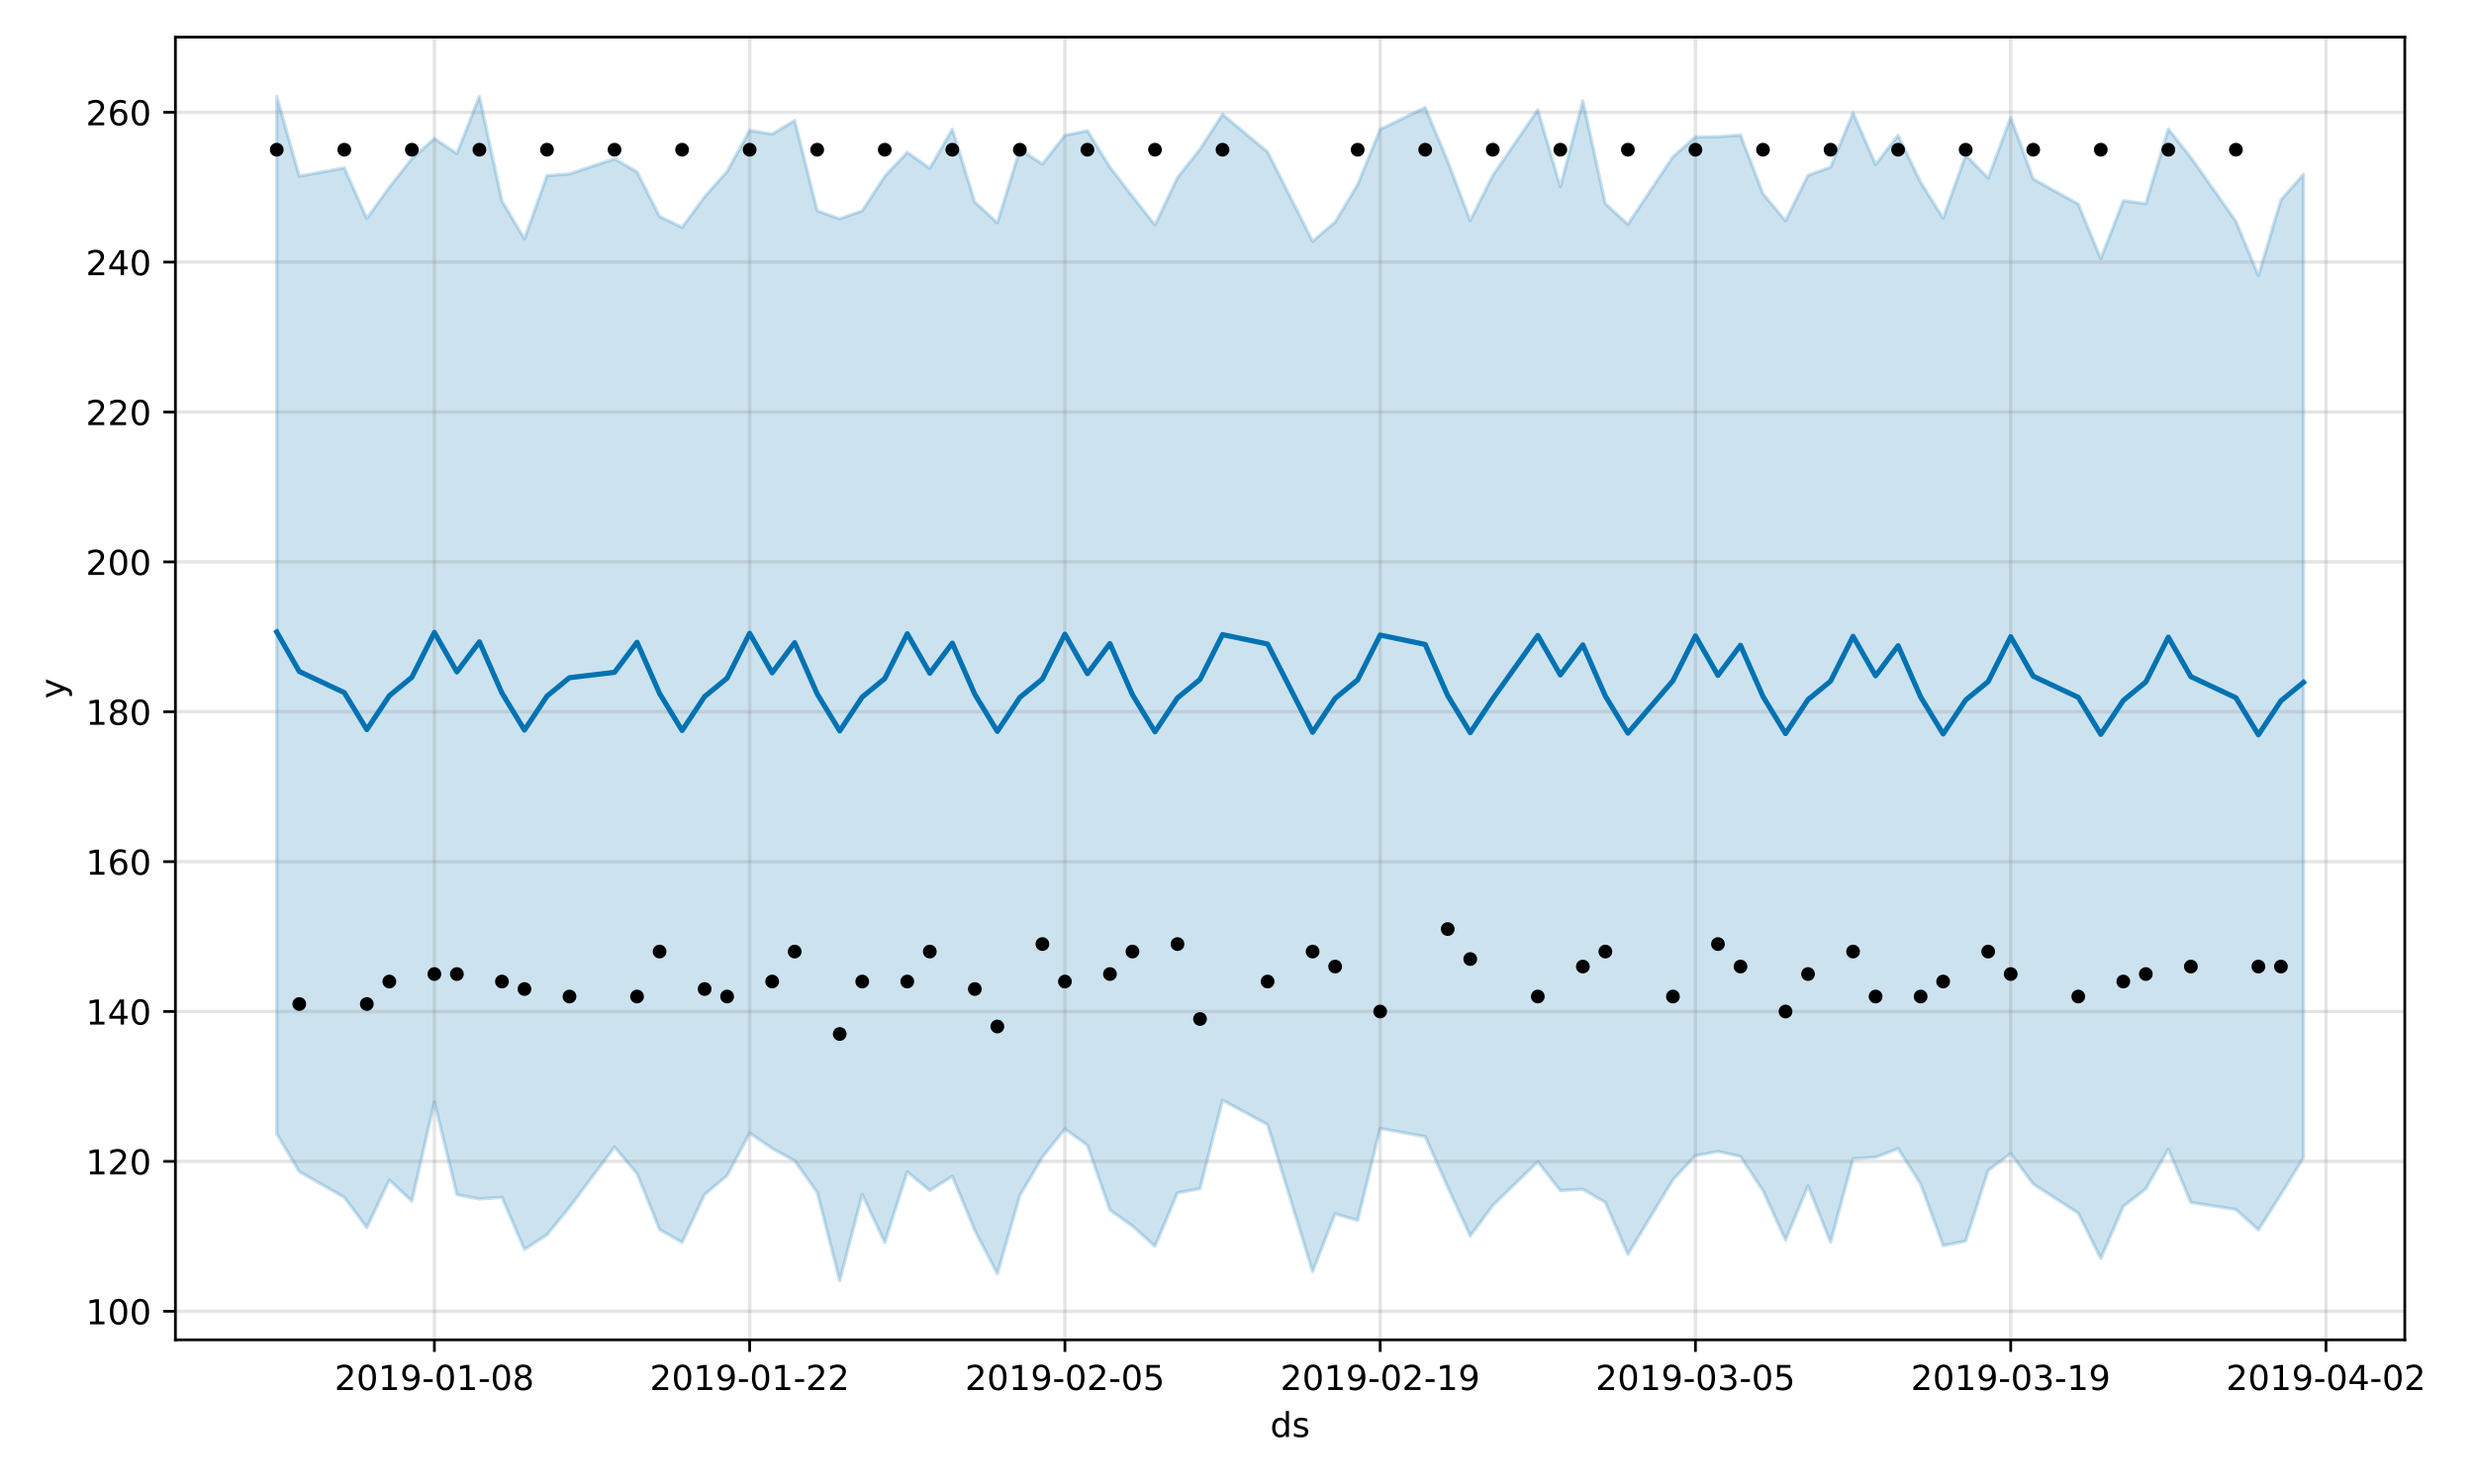 <?xml version="1.0" encoding="utf-8" standalone="no"?>
<!DOCTYPE svg PUBLIC "-//W3C//DTD SVG 1.1//EN"
  "http://www.w3.org/Graphics/SVG/1.1/DTD/svg11.dtd">
<!-- Created with matplotlib (https://matplotlib.org/) -->
<svg height="432pt" version="1.1" viewBox="0 0 720 432" width="720pt" xmlns="http://www.w3.org/2000/svg" xmlns:xlink="http://www.w3.org/1999/xlink">
 <defs>
  <style type="text/css">
*{stroke-linecap:butt;stroke-linejoin:round;}
  </style>
 </defs>
 <g id="figure_1">
  <g id="patch_1">
   <path d="M 0 432 
L 720 432 
L 720 0 
L 0 0 
z
" style="fill:#ffffff;"/>
  </g>
  <g id="axes_1">
   <g id="patch_2">
    <path d="M 51.05 390.04 
L 699.857 390.04 
L 699.857 10.8 
L 51.05 10.8 
z
" style="fill:#ffffff;"/>
   </g>
   <g id="PolyCollection_1">
    <defs>
     <path d="M 80.541 -403.943 
L 80.541 -101.973 
L 87.095 -90.922 
L 100.202 -83.442 
L 106.756 -74.654 
L 113.309 -88.472 
L 119.863 -82.351 
L 126.417 -111.198 
L 132.97 -84.211 
L 139.524 -82.966 
L 146.077 -83.428 
L 152.631 -68.274 
L 159.185 -72.544 
L 165.738 -80.542 
L 178.845 -98.08 
L 185.399 -90.346 
L 191.953 -74.08 
L 198.506 -70.328 
L 205.06 -84.274 
L 211.613 -89.771 
L 218.167 -102.158 
L 224.721 -97.701 
L 231.274 -94.087 
L 237.828 -84.867 
L 244.381 -59.198 
L 250.935 -84.279 
L 257.489 -70.31 
L 264.042 -90.827 
L 270.596 -85.428 
L 277.15 -89.581 
L 283.703 -73.766 
L 290.257 -61.184 
L 296.81 -83.978 
L 303.364 -95.128 
L 309.918 -103.332 
L 316.471 -98.607 
L 323.025 -79.752 
L 329.578 -75.1 
L 336.132 -69.183 
L 342.686 -84.739 
L 349.239 -85.995 
L 355.793 -111.718 
L 368.9 -104.61 
L 382.007 -61.821 
L 388.561 -78.645 
L 395.114 -76.749 
L 401.668 -103.48 
L 414.775 -101.134 
L 421.329 -86.429 
L 427.883 -72.219 
L 434.436 -81.071 
L 447.543 -93.798 
L 454.097 -85.412 
L 460.651 -85.778 
L 467.204 -81.976 
L 473.758 -66.857 
L 486.865 -88.55 
L 493.419 -95.566 
L 499.972 -96.794 
L 506.526 -95.34 
L 513.079 -85.365 
L 519.633 -71.016 
L 526.187 -86.802 
L 532.74 -70.387 
L 539.294 -94.673 
L 545.847 -95.115 
L 552.401 -97.593 
L 558.955 -87.346 
L 565.508 -69.392 
L 572.062 -70.686 
L 578.616 -91.282 
L 585.169 -96.192 
L 591.723 -87.31 
L 604.83 -78.843 
L 611.384 -65.635 
L 617.937 -80.788 
L 624.491 -85.905 
L 631.044 -97.476 
L 637.598 -81.925 
L 650.705 -79.907 
L 657.259 -73.978 
L 663.812 -84.309 
L 670.366 -94.955 
L 670.366 -381.25 
L 670.366 -381.25 
L 663.812 -373.803 
L 657.259 -351.764 
L 650.705 -367.612 
L 637.598 -386.17 
L 631.044 -394.415 
L 624.491 -372.721 
L 617.937 -373.586 
L 611.384 -356.697 
L 604.83 -372.588 
L 591.723 -379.899 
L 585.169 -397.807 
L 578.616 -380.172 
L 572.062 -386.856 
L 565.508 -368.485 
L 558.955 -378.971 
L 552.401 -392.581 
L 545.847 -384.129 
L 539.294 -399.133 
L 532.74 -383.366 
L 526.187 -380.948 
L 519.633 -367.771 
L 513.079 -375.63 
L 506.526 -392.674 
L 499.972 -392.181 
L 493.419 -392.12 
L 486.865 -386.356 
L 473.758 -366.704 
L 467.204 -372.713 
L 460.651 -402.634 
L 454.097 -377.672 
L 447.543 -400.019 
L 434.436 -380.921 
L 427.883 -367.796 
L 421.329 -385.042 
L 414.775 -400.712 
L 401.668 -394.348 
L 395.114 -378.265 
L 388.561 -367.373 
L 382.007 -361.774 
L 368.9 -387.769 
L 355.793 -398.716 
L 349.239 -388.575 
L 342.686 -380.313 
L 336.132 -366.522 
L 329.578 -374.847 
L 323.025 -383.335 
L 316.471 -393.936 
L 309.918 -392.601 
L 303.364 -384.241 
L 296.81 -388.515 
L 290.257 -367.147 
L 283.703 -373.173 
L 277.15 -394.399 
L 270.596 -383.026 
L 264.042 -387.641 
L 257.489 -380.692 
L 250.935 -370.615 
L 244.381 -368.295 
L 237.828 -370.677 
L 231.274 -396.907 
L 224.721 -392.979 
L 218.167 -394.011 
L 211.613 -382.12 
L 205.06 -374.73 
L 198.506 -365.804 
L 191.953 -368.993 
L 185.399 -381.958 
L 178.845 -385.778 
L 165.738 -381.369 
L 159.185 -380.87 
L 152.631 -362.497 
L 146.077 -373.533 
L 139.524 -403.962 
L 132.97 -387.324 
L 126.417 -391.658 
L 119.863 -385.792 
L 113.309 -377.482 
L 106.756 -368.425 
L 100.202 -383.116 
L 87.095 -380.718 
L 80.541 -403.943 
z
" id="m356d7317fa" style="stroke:#0072b2;stroke-opacity:0.2;"/>
    </defs>
    <g clip-path="url(#p7b996f2954)">
     <use style="fill:#0072b2;fill-opacity:0.2;stroke:#0072b2;stroke-opacity:0.2;" x="0" xlink:href="#m356d7317fa" y="432"/>
    </g>
   </g>
   <g id="matplotlib.axis_1">
    <g id="xtick_1">
     <g id="line2d_1">
      <path clip-path="url(#p7b996f2954)" d="M 126.417 390.04 
L 126.417 10.8 
" style="fill:none;stroke:#808080;stroke-linecap:square;stroke-opacity:0.2;"/>
     </g>
     <g id="line2d_2">
      <defs>
       <path d="M 0 0 
L 0 3.5 
" id="m839ff357e4" style="stroke:#000000;stroke-width:0.8;"/>
      </defs>
      <g>
       <use style="stroke:#000000;stroke-width:0.8;" x="126.417" xlink:href="#m839ff357e4" y="390.04"/>
      </g>
     </g>
     <g id="text_1">
      <!-- 2019-01-08 -->
      <defs>
       <path d="M 19.188 8.297 
L 53.609 8.297 
L 53.609 0 
L 7.328 0 
L 7.328 8.297 
Q 12.938 14.109 22.625 23.891 
Q 32.328 33.688 34.812 36.531 
Q 39.547 41.844 41.422 45.531 
Q 43.312 49.219 43.312 52.781 
Q 43.312 58.594 39.234 62.25 
Q 35.156 65.922 28.609 65.922 
Q 23.969 65.922 18.812 64.312 
Q 13.672 62.703 7.812 59.422 
L 7.812 69.391 
Q 13.766 71.781 18.938 73 
Q 24.125 74.219 28.422 74.219 
Q 39.75 74.219 46.484 68.547 
Q 53.219 62.891 53.219 53.422 
Q 53.219 48.922 51.531 44.891 
Q 49.859 40.875 45.406 35.406 
Q 44.188 33.984 37.641 27.219 
Q 31.109 20.453 19.188 8.297 
z
" id="DejaVuSans-50"/>
       <path d="M 31.781 66.406 
Q 24.172 66.406 20.328 58.906 
Q 16.5 51.422 16.5 36.375 
Q 16.5 21.391 20.328 13.891 
Q 24.172 6.391 31.781 6.391 
Q 39.453 6.391 43.281 13.891 
Q 47.125 21.391 47.125 36.375 
Q 47.125 51.422 43.281 58.906 
Q 39.453 66.406 31.781 66.406 
z
M 31.781 74.219 
Q 44.047 74.219 50.516 64.516 
Q 56.984 54.828 56.984 36.375 
Q 56.984 17.969 50.516 8.266 
Q 44.047 -1.422 31.781 -1.422 
Q 19.531 -1.422 13.062 8.266 
Q 6.594 17.969 6.594 36.375 
Q 6.594 54.828 13.062 64.516 
Q 19.531 74.219 31.781 74.219 
z
" id="DejaVuSans-48"/>
       <path d="M 12.406 8.297 
L 28.516 8.297 
L 28.516 63.922 
L 10.984 60.406 
L 10.984 69.391 
L 28.422 72.906 
L 38.281 72.906 
L 38.281 8.297 
L 54.391 8.297 
L 54.391 0 
L 12.406 0 
z
" id="DejaVuSans-49"/>
       <path d="M 10.984 1.516 
L 10.984 10.5 
Q 14.703 8.734 18.5 7.812 
Q 22.312 6.891 25.984 6.891 
Q 35.75 6.891 40.891 13.453 
Q 46.047 20.016 46.781 33.406 
Q 43.953 29.203 39.594 26.953 
Q 35.25 24.703 29.984 24.703 
Q 19.047 24.703 12.672 31.312 
Q 6.297 37.938 6.297 49.422 
Q 6.297 60.641 12.938 67.422 
Q 19.578 74.219 30.609 74.219 
Q 43.266 74.219 49.922 64.516 
Q 56.594 54.828 56.594 36.375 
Q 56.594 19.141 48.406 8.859 
Q 40.234 -1.422 26.422 -1.422 
Q 22.703 -1.422 18.891 -0.688 
Q 15.094 0.047 10.984 1.516 
z
M 30.609 32.422 
Q 37.25 32.422 41.125 36.953 
Q 45.016 41.5 45.016 49.422 
Q 45.016 57.281 41.125 61.844 
Q 37.25 66.406 30.609 66.406 
Q 23.969 66.406 20.094 61.844 
Q 16.219 57.281 16.219 49.422 
Q 16.219 41.5 20.094 36.953 
Q 23.969 32.422 30.609 32.422 
z
" id="DejaVuSans-57"/>
       <path d="M 4.891 31.391 
L 31.203 31.391 
L 31.203 23.391 
L 4.891 23.391 
z
" id="DejaVuSans-45"/>
       <path d="M 31.781 34.625 
Q 24.75 34.625 20.719 30.859 
Q 16.703 27.094 16.703 20.516 
Q 16.703 13.922 20.719 10.156 
Q 24.75 6.391 31.781 6.391 
Q 38.812 6.391 42.859 10.172 
Q 46.922 13.969 46.922 20.516 
Q 46.922 27.094 42.891 30.859 
Q 38.875 34.625 31.781 34.625 
z
M 21.922 38.812 
Q 15.578 40.375 12.031 44.719 
Q 8.5 49.078 8.5 55.328 
Q 8.5 64.062 14.719 69.141 
Q 20.953 74.219 31.781 74.219 
Q 42.672 74.219 48.875 69.141 
Q 55.078 64.062 55.078 55.328 
Q 55.078 49.078 51.531 44.719 
Q 48 40.375 41.703 38.812 
Q 48.828 37.156 52.797 32.312 
Q 56.781 27.484 56.781 20.516 
Q 56.781 9.906 50.312 4.234 
Q 43.844 -1.422 31.781 -1.422 
Q 19.734 -1.422 13.25 4.234 
Q 6.781 9.906 6.781 20.516 
Q 6.781 27.484 10.781 32.312 
Q 14.797 37.156 21.922 38.812 
z
M 18.312 54.391 
Q 18.312 48.734 21.844 45.562 
Q 25.391 42.391 31.781 42.391 
Q 38.141 42.391 41.719 45.562 
Q 45.312 48.734 45.312 54.391 
Q 45.312 60.062 41.719 63.234 
Q 38.141 66.406 31.781 66.406 
Q 25.391 66.406 21.844 63.234 
Q 18.312 60.062 18.312 54.391 
z
" id="DejaVuSans-56"/>
      </defs>
      <g transform="translate(97.359 404.638)scale(0.1 -0.1)">
       <use xlink:href="#DejaVuSans-50"/>
       <use x="63.623" xlink:href="#DejaVuSans-48"/>
       <use x="127.246" xlink:href="#DejaVuSans-49"/>
       <use x="190.869" xlink:href="#DejaVuSans-57"/>
       <use x="254.492" xlink:href="#DejaVuSans-45"/>
       <use x="290.576" xlink:href="#DejaVuSans-48"/>
       <use x="354.199" xlink:href="#DejaVuSans-49"/>
       <use x="417.822" xlink:href="#DejaVuSans-45"/>
       <use x="453.906" xlink:href="#DejaVuSans-48"/>
       <use x="517.529" xlink:href="#DejaVuSans-56"/>
      </g>
     </g>
    </g>
    <g id="xtick_2">
     <g id="line2d_3">
      <path clip-path="url(#p7b996f2954)" d="M 218.167 390.04 
L 218.167 10.8 
" style="fill:none;stroke:#808080;stroke-linecap:square;stroke-opacity:0.2;"/>
     </g>
     <g id="line2d_4">
      <g>
       <use style="stroke:#000000;stroke-width:0.8;" x="218.167" xlink:href="#m839ff357e4" y="390.04"/>
      </g>
     </g>
     <g id="text_2">
      <!-- 2019-01-22 -->
      <g transform="translate(189.109 404.638)scale(0.1 -0.1)">
       <use xlink:href="#DejaVuSans-50"/>
       <use x="63.623" xlink:href="#DejaVuSans-48"/>
       <use x="127.246" xlink:href="#DejaVuSans-49"/>
       <use x="190.869" xlink:href="#DejaVuSans-57"/>
       <use x="254.492" xlink:href="#DejaVuSans-45"/>
       <use x="290.576" xlink:href="#DejaVuSans-48"/>
       <use x="354.199" xlink:href="#DejaVuSans-49"/>
       <use x="417.822" xlink:href="#DejaVuSans-45"/>
       <use x="453.906" xlink:href="#DejaVuSans-50"/>
       <use x="517.529" xlink:href="#DejaVuSans-50"/>
      </g>
     </g>
    </g>
    <g id="xtick_3">
     <g id="line2d_5">
      <path clip-path="url(#p7b996f2954)" d="M 309.918 390.04 
L 309.918 10.8 
" style="fill:none;stroke:#808080;stroke-linecap:square;stroke-opacity:0.2;"/>
     </g>
     <g id="line2d_6">
      <g>
       <use style="stroke:#000000;stroke-width:0.8;" x="309.918" xlink:href="#m839ff357e4" y="390.04"/>
      </g>
     </g>
     <g id="text_3">
      <!-- 2019-02-05 -->
      <defs>
       <path d="M 10.797 72.906 
L 49.516 72.906 
L 49.516 64.594 
L 19.828 64.594 
L 19.828 46.734 
Q 21.969 47.469 24.109 47.828 
Q 26.266 48.188 28.422 48.188 
Q 40.625 48.188 47.75 41.5 
Q 54.891 34.812 54.891 23.391 
Q 54.891 11.625 47.562 5.094 
Q 40.234 -1.422 26.906 -1.422 
Q 22.312 -1.422 17.547 -0.641 
Q 12.797 0.141 7.719 1.703 
L 7.719 11.625 
Q 12.109 9.234 16.797 8.062 
Q 21.484 6.891 26.703 6.891 
Q 35.156 6.891 40.078 11.328 
Q 45.016 15.766 45.016 23.391 
Q 45.016 31 40.078 35.438 
Q 35.156 39.891 26.703 39.891 
Q 22.75 39.891 18.812 39.016 
Q 14.891 38.141 10.797 36.281 
z
" id="DejaVuSans-53"/>
      </defs>
      <g transform="translate(280.86 404.638)scale(0.1 -0.1)">
       <use xlink:href="#DejaVuSans-50"/>
       <use x="63.623" xlink:href="#DejaVuSans-48"/>
       <use x="127.246" xlink:href="#DejaVuSans-49"/>
       <use x="190.869" xlink:href="#DejaVuSans-57"/>
       <use x="254.492" xlink:href="#DejaVuSans-45"/>
       <use x="290.576" xlink:href="#DejaVuSans-48"/>
       <use x="354.199" xlink:href="#DejaVuSans-50"/>
       <use x="417.822" xlink:href="#DejaVuSans-45"/>
       <use x="453.906" xlink:href="#DejaVuSans-48"/>
       <use x="517.529" xlink:href="#DejaVuSans-53"/>
      </g>
     </g>
    </g>
    <g id="xtick_4">
     <g id="line2d_7">
      <path clip-path="url(#p7b996f2954)" d="M 401.668 390.04 
L 401.668 10.8 
" style="fill:none;stroke:#808080;stroke-linecap:square;stroke-opacity:0.2;"/>
     </g>
     <g id="line2d_8">
      <g>
       <use style="stroke:#000000;stroke-width:0.8;" x="401.668" xlink:href="#m839ff357e4" y="390.04"/>
      </g>
     </g>
     <g id="text_4">
      <!-- 2019-02-19 -->
      <g transform="translate(372.61 404.638)scale(0.1 -0.1)">
       <use xlink:href="#DejaVuSans-50"/>
       <use x="63.623" xlink:href="#DejaVuSans-48"/>
       <use x="127.246" xlink:href="#DejaVuSans-49"/>
       <use x="190.869" xlink:href="#DejaVuSans-57"/>
       <use x="254.492" xlink:href="#DejaVuSans-45"/>
       <use x="290.576" xlink:href="#DejaVuSans-48"/>
       <use x="354.199" xlink:href="#DejaVuSans-50"/>
       <use x="417.822" xlink:href="#DejaVuSans-45"/>
       <use x="453.906" xlink:href="#DejaVuSans-49"/>
       <use x="517.529" xlink:href="#DejaVuSans-57"/>
      </g>
     </g>
    </g>
    <g id="xtick_5">
     <g id="line2d_9">
      <path clip-path="url(#p7b996f2954)" d="M 493.419 390.04 
L 493.419 10.8 
" style="fill:none;stroke:#808080;stroke-linecap:square;stroke-opacity:0.2;"/>
     </g>
     <g id="line2d_10">
      <g>
       <use style="stroke:#000000;stroke-width:0.8;" x="493.419" xlink:href="#m839ff357e4" y="390.04"/>
      </g>
     </g>
     <g id="text_5">
      <!-- 2019-03-05 -->
      <defs>
       <path d="M 40.578 39.312 
Q 47.656 37.797 51.625 33 
Q 55.609 28.219 55.609 21.188 
Q 55.609 10.406 48.188 4.484 
Q 40.766 -1.422 27.094 -1.422 
Q 22.516 -1.422 17.656 -0.516 
Q 12.797 0.391 7.625 2.203 
L 7.625 11.719 
Q 11.719 9.328 16.594 8.109 
Q 21.484 6.891 26.812 6.891 
Q 36.078 6.891 40.938 10.547 
Q 45.797 14.203 45.797 21.188 
Q 45.797 27.641 41.281 31.266 
Q 36.766 34.906 28.719 34.906 
L 20.219 34.906 
L 20.219 43.016 
L 29.109 43.016 
Q 36.375 43.016 40.234 45.922 
Q 44.094 48.828 44.094 54.297 
Q 44.094 59.906 40.109 62.906 
Q 36.141 65.922 28.719 65.922 
Q 24.656 65.922 20.016 65.031 
Q 15.375 64.156 9.812 62.312 
L 9.812 71.094 
Q 15.438 72.656 20.344 73.438 
Q 25.25 74.219 29.594 74.219 
Q 40.828 74.219 47.359 69.109 
Q 53.906 64.016 53.906 55.328 
Q 53.906 49.266 50.438 45.094 
Q 46.969 40.922 40.578 39.312 
z
" id="DejaVuSans-51"/>
      </defs>
      <g transform="translate(464.361 404.638)scale(0.1 -0.1)">
       <use xlink:href="#DejaVuSans-50"/>
       <use x="63.623" xlink:href="#DejaVuSans-48"/>
       <use x="127.246" xlink:href="#DejaVuSans-49"/>
       <use x="190.869" xlink:href="#DejaVuSans-57"/>
       <use x="254.492" xlink:href="#DejaVuSans-45"/>
       <use x="290.576" xlink:href="#DejaVuSans-48"/>
       <use x="354.199" xlink:href="#DejaVuSans-51"/>
       <use x="417.822" xlink:href="#DejaVuSans-45"/>
       <use x="453.906" xlink:href="#DejaVuSans-48"/>
       <use x="517.529" xlink:href="#DejaVuSans-53"/>
      </g>
     </g>
    </g>
    <g id="xtick_6">
     <g id="line2d_11">
      <path clip-path="url(#p7b996f2954)" d="M 585.169 390.04 
L 585.169 10.8 
" style="fill:none;stroke:#808080;stroke-linecap:square;stroke-opacity:0.2;"/>
     </g>
     <g id="line2d_12">
      <g>
       <use style="stroke:#000000;stroke-width:0.8;" x="585.169" xlink:href="#m839ff357e4" y="390.04"/>
      </g>
     </g>
     <g id="text_6">
      <!-- 2019-03-19 -->
      <g transform="translate(556.111 404.638)scale(0.1 -0.1)">
       <use xlink:href="#DejaVuSans-50"/>
       <use x="63.623" xlink:href="#DejaVuSans-48"/>
       <use x="127.246" xlink:href="#DejaVuSans-49"/>
       <use x="190.869" xlink:href="#DejaVuSans-57"/>
       <use x="254.492" xlink:href="#DejaVuSans-45"/>
       <use x="290.576" xlink:href="#DejaVuSans-48"/>
       <use x="354.199" xlink:href="#DejaVuSans-51"/>
       <use x="417.822" xlink:href="#DejaVuSans-45"/>
       <use x="453.906" xlink:href="#DejaVuSans-49"/>
       <use x="517.529" xlink:href="#DejaVuSans-57"/>
      </g>
     </g>
    </g>
    <g id="xtick_7">
     <g id="line2d_13">
      <path clip-path="url(#p7b996f2954)" d="M 676.92 390.04 
L 676.92 10.8 
" style="fill:none;stroke:#808080;stroke-linecap:square;stroke-opacity:0.2;"/>
     </g>
     <g id="line2d_14">
      <g>
       <use style="stroke:#000000;stroke-width:0.8;" x="676.92" xlink:href="#m839ff357e4" y="390.04"/>
      </g>
     </g>
     <g id="text_7">
      <!-- 2019-04-02 -->
      <defs>
       <path d="M 37.797 64.312 
L 12.891 25.391 
L 37.797 25.391 
z
M 35.203 72.906 
L 47.609 72.906 
L 47.609 25.391 
L 58.016 25.391 
L 58.016 17.188 
L 47.609 17.188 
L 47.609 0 
L 37.797 0 
L 37.797 17.188 
L 4.891 17.188 
L 4.891 26.703 
z
" id="DejaVuSans-52"/>
      </defs>
      <g transform="translate(647.862 404.638)scale(0.1 -0.1)">
       <use xlink:href="#DejaVuSans-50"/>
       <use x="63.623" xlink:href="#DejaVuSans-48"/>
       <use x="127.246" xlink:href="#DejaVuSans-49"/>
       <use x="190.869" xlink:href="#DejaVuSans-57"/>
       <use x="254.492" xlink:href="#DejaVuSans-45"/>
       <use x="290.576" xlink:href="#DejaVuSans-48"/>
       <use x="354.199" xlink:href="#DejaVuSans-52"/>
       <use x="417.822" xlink:href="#DejaVuSans-45"/>
       <use x="453.906" xlink:href="#DejaVuSans-48"/>
       <use x="517.529" xlink:href="#DejaVuSans-50"/>
      </g>
     </g>
    </g>
    <g id="text_8">
     <!-- ds -->
     <defs>
      <path d="M 45.406 46.391 
L 45.406 75.984 
L 54.391 75.984 
L 54.391 0 
L 45.406 0 
L 45.406 8.203 
Q 42.578 3.328 38.25 0.953 
Q 33.938 -1.422 27.875 -1.422 
Q 17.969 -1.422 11.734 6.484 
Q 5.516 14.406 5.516 27.297 
Q 5.516 40.188 11.734 48.094 
Q 17.969 56 27.875 56 
Q 33.938 56 38.25 53.625 
Q 42.578 51.266 45.406 46.391 
z
M 14.797 27.297 
Q 14.797 17.391 18.875 11.75 
Q 22.953 6.109 30.078 6.109 
Q 37.203 6.109 41.297 11.75 
Q 45.406 17.391 45.406 27.297 
Q 45.406 37.203 41.297 42.844 
Q 37.203 48.484 30.078 48.484 
Q 22.953 48.484 18.875 42.844 
Q 14.797 37.203 14.797 27.297 
z
" id="DejaVuSans-100"/>
      <path d="M 44.281 53.078 
L 44.281 44.578 
Q 40.484 46.531 36.375 47.5 
Q 32.281 48.484 27.875 48.484 
Q 21.188 48.484 17.844 46.438 
Q 14.5 44.391 14.5 40.281 
Q 14.5 37.156 16.891 35.375 
Q 19.281 33.594 26.516 31.984 
L 29.594 31.297 
Q 39.156 29.25 43.188 25.516 
Q 47.219 21.781 47.219 15.094 
Q 47.219 7.469 41.188 3.016 
Q 35.156 -1.422 24.609 -1.422 
Q 20.219 -1.422 15.453 -0.562 
Q 10.688 0.297 5.422 2 
L 5.422 11.281 
Q 10.406 8.688 15.234 7.391 
Q 20.062 6.109 24.812 6.109 
Q 31.156 6.109 34.562 8.281 
Q 37.984 10.453 37.984 14.406 
Q 37.984 18.062 35.516 20.016 
Q 33.062 21.969 24.703 23.781 
L 21.578 24.516 
Q 13.234 26.266 9.516 29.906 
Q 5.812 33.547 5.812 39.891 
Q 5.812 47.609 11.281 51.797 
Q 16.75 56 26.812 56 
Q 31.781 56 36.172 55.266 
Q 40.578 54.547 44.281 53.078 
z
" id="DejaVuSans-115"/>
     </defs>
     <g transform="translate(369.675 418.317)scale(0.1 -0.1)">
      <use xlink:href="#DejaVuSans-100"/>
      <use x="63.477" xlink:href="#DejaVuSans-115"/>
     </g>
    </g>
   </g>
   <g id="matplotlib.axis_2">
    <g id="ytick_1">
     <g id="line2d_15">
      <path clip-path="url(#p7b996f2954)" d="M 51.05 381.715 
L 699.857 381.715 
" style="fill:none;stroke:#808080;stroke-linecap:square;stroke-opacity:0.2;"/>
     </g>
     <g id="line2d_16">
      <defs>
       <path d="M 0 0 
L -3.5 0 
" id="m355f1a5b68" style="stroke:#000000;stroke-width:0.8;"/>
      </defs>
      <g>
       <use style="stroke:#000000;stroke-width:0.8;" x="51.05" xlink:href="#m355f1a5b68" y="381.715"/>
      </g>
     </g>
     <g id="text_9">
      <!-- 100 -->
      <g transform="translate(24.962 385.514)scale(0.1 -0.1)">
       <use xlink:href="#DejaVuSans-49"/>
       <use x="63.623" xlink:href="#DejaVuSans-48"/>
       <use x="127.246" xlink:href="#DejaVuSans-48"/>
      </g>
     </g>
    </g>
    <g id="ytick_2">
     <g id="line2d_17">
      <path clip-path="url(#p7b996f2954)" d="M 51.05 338.085 
L 699.857 338.085 
" style="fill:none;stroke:#808080;stroke-linecap:square;stroke-opacity:0.2;"/>
     </g>
     <g id="line2d_18">
      <g>
       <use style="stroke:#000000;stroke-width:0.8;" x="51.05" xlink:href="#m355f1a5b68" y="338.085"/>
      </g>
     </g>
     <g id="text_10">
      <!-- 120 -->
      <g transform="translate(24.962 341.884)scale(0.1 -0.1)">
       <use xlink:href="#DejaVuSans-49"/>
       <use x="63.623" xlink:href="#DejaVuSans-50"/>
       <use x="127.246" xlink:href="#DejaVuSans-48"/>
      </g>
     </g>
    </g>
    <g id="ytick_3">
     <g id="line2d_19">
      <path clip-path="url(#p7b996f2954)" d="M 51.05 294.456 
L 699.857 294.456 
" style="fill:none;stroke:#808080;stroke-linecap:square;stroke-opacity:0.2;"/>
     </g>
     <g id="line2d_20">
      <g>
       <use style="stroke:#000000;stroke-width:0.8;" x="51.05" xlink:href="#m355f1a5b68" y="294.456"/>
      </g>
     </g>
     <g id="text_11">
      <!-- 140 -->
      <g transform="translate(24.962 298.255)scale(0.1 -0.1)">
       <use xlink:href="#DejaVuSans-49"/>
       <use x="63.623" xlink:href="#DejaVuSans-52"/>
       <use x="127.246" xlink:href="#DejaVuSans-48"/>
      </g>
     </g>
    </g>
    <g id="ytick_4">
     <g id="line2d_21">
      <path clip-path="url(#p7b996f2954)" d="M 51.05 250.826 
L 699.857 250.826 
" style="fill:none;stroke:#808080;stroke-linecap:square;stroke-opacity:0.2;"/>
     </g>
     <g id="line2d_22">
      <g>
       <use style="stroke:#000000;stroke-width:0.8;" x="51.05" xlink:href="#m355f1a5b68" y="250.826"/>
      </g>
     </g>
     <g id="text_12">
      <!-- 160 -->
      <defs>
       <path d="M 33.016 40.375 
Q 26.375 40.375 22.484 35.828 
Q 18.609 31.297 18.609 23.391 
Q 18.609 15.531 22.484 10.953 
Q 26.375 6.391 33.016 6.391 
Q 39.656 6.391 43.531 10.953 
Q 47.406 15.531 47.406 23.391 
Q 47.406 31.297 43.531 35.828 
Q 39.656 40.375 33.016 40.375 
z
M 52.594 71.297 
L 52.594 62.312 
Q 48.875 64.062 45.094 64.984 
Q 41.312 65.922 37.594 65.922 
Q 27.828 65.922 22.672 59.328 
Q 17.531 52.734 16.797 39.406 
Q 19.672 43.656 24.016 45.922 
Q 28.375 48.188 33.594 48.188 
Q 44.578 48.188 50.953 41.516 
Q 57.328 34.859 57.328 23.391 
Q 57.328 12.156 50.688 5.359 
Q 44.047 -1.422 33.016 -1.422 
Q 20.359 -1.422 13.672 8.266 
Q 6.984 17.969 6.984 36.375 
Q 6.984 53.656 15.188 63.938 
Q 23.391 74.219 37.203 74.219 
Q 40.922 74.219 44.703 73.484 
Q 48.484 72.75 52.594 71.297 
z
" id="DejaVuSans-54"/>
      </defs>
      <g transform="translate(24.962 254.625)scale(0.1 -0.1)">
       <use xlink:href="#DejaVuSans-49"/>
       <use x="63.623" xlink:href="#DejaVuSans-54"/>
       <use x="127.246" xlink:href="#DejaVuSans-48"/>
      </g>
     </g>
    </g>
    <g id="ytick_5">
     <g id="line2d_23">
      <path clip-path="url(#p7b996f2954)" d="M 51.05 207.196 
L 699.857 207.196 
" style="fill:none;stroke:#808080;stroke-linecap:square;stroke-opacity:0.2;"/>
     </g>
     <g id="line2d_24">
      <g>
       <use style="stroke:#000000;stroke-width:0.8;" x="51.05" xlink:href="#m355f1a5b68" y="207.196"/>
      </g>
     </g>
     <g id="text_13">
      <!-- 180 -->
      <g transform="translate(24.962 210.996)scale(0.1 -0.1)">
       <use xlink:href="#DejaVuSans-49"/>
       <use x="63.623" xlink:href="#DejaVuSans-56"/>
       <use x="127.246" xlink:href="#DejaVuSans-48"/>
      </g>
     </g>
    </g>
    <g id="ytick_6">
     <g id="line2d_25">
      <path clip-path="url(#p7b996f2954)" d="M 51.05 163.567 
L 699.857 163.567 
" style="fill:none;stroke:#808080;stroke-linecap:square;stroke-opacity:0.2;"/>
     </g>
     <g id="line2d_26">
      <g>
       <use style="stroke:#000000;stroke-width:0.8;" x="51.05" xlink:href="#m355f1a5b68" y="163.567"/>
      </g>
     </g>
     <g id="text_14">
      <!-- 200 -->
      <g transform="translate(24.962 167.366)scale(0.1 -0.1)">
       <use xlink:href="#DejaVuSans-50"/>
       <use x="63.623" xlink:href="#DejaVuSans-48"/>
       <use x="127.246" xlink:href="#DejaVuSans-48"/>
      </g>
     </g>
    </g>
    <g id="ytick_7">
     <g id="line2d_27">
      <path clip-path="url(#p7b996f2954)" d="M 51.05 119.937 
L 699.857 119.937 
" style="fill:none;stroke:#808080;stroke-linecap:square;stroke-opacity:0.2;"/>
     </g>
     <g id="line2d_28">
      <g>
       <use style="stroke:#000000;stroke-width:0.8;" x="51.05" xlink:href="#m355f1a5b68" y="119.937"/>
      </g>
     </g>
     <g id="text_15">
      <!-- 220 -->
      <g transform="translate(24.962 123.736)scale(0.1 -0.1)">
       <use xlink:href="#DejaVuSans-50"/>
       <use x="63.623" xlink:href="#DejaVuSans-50"/>
       <use x="127.246" xlink:href="#DejaVuSans-48"/>
      </g>
     </g>
    </g>
    <g id="ytick_8">
     <g id="line2d_29">
      <path clip-path="url(#p7b996f2954)" d="M 51.05 76.307 
L 699.857 76.307 
" style="fill:none;stroke:#808080;stroke-linecap:square;stroke-opacity:0.2;"/>
     </g>
     <g id="line2d_30">
      <g>
       <use style="stroke:#000000;stroke-width:0.8;" x="51.05" xlink:href="#m355f1a5b68" y="76.307"/>
      </g>
     </g>
     <g id="text_16">
      <!-- 240 -->
      <g transform="translate(24.962 80.107)scale(0.1 -0.1)">
       <use xlink:href="#DejaVuSans-50"/>
       <use x="63.623" xlink:href="#DejaVuSans-52"/>
       <use x="127.246" xlink:href="#DejaVuSans-48"/>
      </g>
     </g>
    </g>
    <g id="ytick_9">
     <g id="line2d_31">
      <path clip-path="url(#p7b996f2954)" d="M 51.05 32.678 
L 699.857 32.678 
" style="fill:none;stroke:#808080;stroke-linecap:square;stroke-opacity:0.2;"/>
     </g>
     <g id="line2d_32">
      <g>
       <use style="stroke:#000000;stroke-width:0.8;" x="51.05" xlink:href="#m355f1a5b68" y="32.678"/>
      </g>
     </g>
     <g id="text_17">
      <!-- 260 -->
      <g transform="translate(24.962 36.477)scale(0.1 -0.1)">
       <use xlink:href="#DejaVuSans-50"/>
       <use x="63.623" xlink:href="#DejaVuSans-54"/>
       <use x="127.246" xlink:href="#DejaVuSans-48"/>
      </g>
     </g>
    </g>
    <g id="text_18">
     <!-- y -->
     <defs>
      <path d="M 32.172 -5.078 
Q 28.375 -14.844 24.75 -17.812 
Q 21.141 -20.797 15.094 -20.797 
L 7.906 -20.797 
L 7.906 -13.281 
L 13.188 -13.281 
Q 16.891 -13.281 18.938 -11.516 
Q 21 -9.766 23.484 -3.219 
L 25.094 0.875 
L 2.984 54.688 
L 12.5 54.688 
L 29.594 11.922 
L 46.688 54.688 
L 56.203 54.688 
z
" id="DejaVuSans-121"/>
     </defs>
     <g transform="translate(18.883 203.379)rotate(-90)scale(0.1 -0.1)">
      <use xlink:href="#DejaVuSans-121"/>
     </g>
    </g>
   </g>
   <g id="line2d_33">
    <defs>
     <path d="M 0 1.5 
C 0.398 1.5 0.779 1.342 1.061 1.061 
C 1.342 0.779 1.5 0.398 1.5 0 
C 1.5 -0.398 1.342 -0.779 1.061 -1.061 
C 0.779 -1.342 0.398 -1.5 0 -1.5 
C -0.398 -1.5 -0.779 -1.342 -1.061 -1.061 
C -1.342 -0.779 -1.5 -0.398 -1.5 0 
C -1.5 0.398 -1.342 0.779 -1.061 1.061 
C -0.779 1.342 -0.398 1.5 0 1.5 
z
" id="m02dcf507e8" style="stroke:#000000;"/>
    </defs>
    <g clip-path="url(#p7b996f2954)">
     <use style="stroke:#000000;" x="80.541" xlink:href="#m02dcf507e8" y="43.585"/>
     <use style="stroke:#000000;" x="87.095" xlink:href="#m02dcf507e8" y="292.274"/>
     <use style="stroke:#000000;" x="100.202" xlink:href="#m02dcf507e8" y="43.585"/>
     <use style="stroke:#000000;" x="106.756" xlink:href="#m02dcf507e8" y="292.274"/>
     <use style="stroke:#000000;" x="113.309" xlink:href="#m02dcf507e8" y="285.73"/>
     <use style="stroke:#000000;" x="119.863" xlink:href="#m02dcf507e8" y="43.585"/>
     <use style="stroke:#000000;" x="126.417" xlink:href="#m02dcf507e8" y="283.548"/>
     <use style="stroke:#000000;" x="132.97" xlink:href="#m02dcf507e8" y="283.548"/>
     <use style="stroke:#000000;" x="139.524" xlink:href="#m02dcf507e8" y="43.585"/>
     <use style="stroke:#000000;" x="146.077" xlink:href="#m02dcf507e8" y="285.73"/>
     <use style="stroke:#000000;" x="152.631" xlink:href="#m02dcf507e8" y="287.911"/>
     <use style="stroke:#000000;" x="159.185" xlink:href="#m02dcf507e8" y="43.585"/>
     <use style="stroke:#000000;" x="165.738" xlink:href="#m02dcf507e8" y="290.093"/>
     <use style="stroke:#000000;" x="178.845" xlink:href="#m02dcf507e8" y="43.585"/>
     <use style="stroke:#000000;" x="185.399" xlink:href="#m02dcf507e8" y="290.093"/>
     <use style="stroke:#000000;" x="191.953" xlink:href="#m02dcf507e8" y="277.004"/>
     <use style="stroke:#000000;" x="198.506" xlink:href="#m02dcf507e8" y="43.585"/>
     <use style="stroke:#000000;" x="205.06" xlink:href="#m02dcf507e8" y="287.911"/>
     <use style="stroke:#000000;" x="211.613" xlink:href="#m02dcf507e8" y="290.093"/>
     <use style="stroke:#000000;" x="218.167" xlink:href="#m02dcf507e8" y="43.585"/>
     <use style="stroke:#000000;" x="224.721" xlink:href="#m02dcf507e8" y="285.73"/>
     <use style="stroke:#000000;" x="231.274" xlink:href="#m02dcf507e8" y="277.004"/>
     <use style="stroke:#000000;" x="237.828" xlink:href="#m02dcf507e8" y="43.585"/>
     <use style="stroke:#000000;" x="244.381" xlink:href="#m02dcf507e8" y="301"/>
     <use style="stroke:#000000;" x="250.935" xlink:href="#m02dcf507e8" y="285.73"/>
     <use style="stroke:#000000;" x="257.489" xlink:href="#m02dcf507e8" y="43.585"/>
     <use style="stroke:#000000;" x="264.042" xlink:href="#m02dcf507e8" y="285.73"/>
     <use style="stroke:#000000;" x="270.596" xlink:href="#m02dcf507e8" y="277.004"/>
     <use style="stroke:#000000;" x="277.15" xlink:href="#m02dcf507e8" y="43.585"/>
     <use style="stroke:#000000;" x="283.703" xlink:href="#m02dcf507e8" y="287.911"/>
     <use style="stroke:#000000;" x="290.257" xlink:href="#m02dcf507e8" y="298.819"/>
     <use style="stroke:#000000;" x="296.81" xlink:href="#m02dcf507e8" y="43.585"/>
     <use style="stroke:#000000;" x="303.364" xlink:href="#m02dcf507e8" y="274.822"/>
     <use style="stroke:#000000;" x="309.918" xlink:href="#m02dcf507e8" y="285.73"/>
     <use style="stroke:#000000;" x="316.471" xlink:href="#m02dcf507e8" y="43.585"/>
     <use style="stroke:#000000;" x="323.025" xlink:href="#m02dcf507e8" y="283.548"/>
     <use style="stroke:#000000;" x="329.578" xlink:href="#m02dcf507e8" y="277.004"/>
     <use style="stroke:#000000;" x="336.132" xlink:href="#m02dcf507e8" y="43.585"/>
     <use style="stroke:#000000;" x="342.686" xlink:href="#m02dcf507e8" y="274.822"/>
     <use style="stroke:#000000;" x="349.239" xlink:href="#m02dcf507e8" y="296.637"/>
     <use style="stroke:#000000;" x="355.793" xlink:href="#m02dcf507e8" y="43.585"/>
     <use style="stroke:#000000;" x="368.9" xlink:href="#m02dcf507e8" y="285.73"/>
     <use style="stroke:#000000;" x="382.007" xlink:href="#m02dcf507e8" y="277.004"/>
     <use style="stroke:#000000;" x="388.561" xlink:href="#m02dcf507e8" y="281.367"/>
     <use style="stroke:#000000;" x="395.114" xlink:href="#m02dcf507e8" y="43.585"/>
     <use style="stroke:#000000;" x="401.668" xlink:href="#m02dcf507e8" y="294.456"/>
     <use style="stroke:#000000;" x="414.775" xlink:href="#m02dcf507e8" y="43.585"/>
     <use style="stroke:#000000;" x="421.329" xlink:href="#m02dcf507e8" y="270.459"/>
     <use style="stroke:#000000;" x="427.883" xlink:href="#m02dcf507e8" y="279.185"/>
     <use style="stroke:#000000;" x="434.436" xlink:href="#m02dcf507e8" y="43.585"/>
     <use style="stroke:#000000;" x="447.543" xlink:href="#m02dcf507e8" y="290.093"/>
     <use style="stroke:#000000;" x="454.097" xlink:href="#m02dcf507e8" y="43.585"/>
     <use style="stroke:#000000;" x="460.651" xlink:href="#m02dcf507e8" y="281.367"/>
     <use style="stroke:#000000;" x="467.204" xlink:href="#m02dcf507e8" y="277.004"/>
     <use style="stroke:#000000;" x="473.758" xlink:href="#m02dcf507e8" y="43.585"/>
     <use style="stroke:#000000;" x="486.865" xlink:href="#m02dcf507e8" y="290.093"/>
     <use style="stroke:#000000;" x="493.419" xlink:href="#m02dcf507e8" y="43.585"/>
     <use style="stroke:#000000;" x="499.972" xlink:href="#m02dcf507e8" y="274.822"/>
     <use style="stroke:#000000;" x="506.526" xlink:href="#m02dcf507e8" y="281.367"/>
     <use style="stroke:#000000;" x="513.079" xlink:href="#m02dcf507e8" y="43.585"/>
     <use style="stroke:#000000;" x="519.633" xlink:href="#m02dcf507e8" y="294.456"/>
     <use style="stroke:#000000;" x="526.187" xlink:href="#m02dcf507e8" y="283.548"/>
     <use style="stroke:#000000;" x="532.74" xlink:href="#m02dcf507e8" y="43.585"/>
     <use style="stroke:#000000;" x="539.294" xlink:href="#m02dcf507e8" y="277.004"/>
     <use style="stroke:#000000;" x="545.847" xlink:href="#m02dcf507e8" y="290.093"/>
     <use style="stroke:#000000;" x="552.401" xlink:href="#m02dcf507e8" y="43.585"/>
     <use style="stroke:#000000;" x="558.955" xlink:href="#m02dcf507e8" y="290.093"/>
     <use style="stroke:#000000;" x="565.508" xlink:href="#m02dcf507e8" y="285.73"/>
     <use style="stroke:#000000;" x="572.062" xlink:href="#m02dcf507e8" y="43.585"/>
     <use style="stroke:#000000;" x="578.616" xlink:href="#m02dcf507e8" y="277.004"/>
     <use style="stroke:#000000;" x="585.169" xlink:href="#m02dcf507e8" y="283.548"/>
     <use style="stroke:#000000;" x="591.723" xlink:href="#m02dcf507e8" y="43.585"/>
     <use style="stroke:#000000;" x="604.83" xlink:href="#m02dcf507e8" y="290.093"/>
     <use style="stroke:#000000;" x="611.384" xlink:href="#m02dcf507e8" y="43.585"/>
     <use style="stroke:#000000;" x="617.937" xlink:href="#m02dcf507e8" y="285.73"/>
     <use style="stroke:#000000;" x="624.491" xlink:href="#m02dcf507e8" y="283.548"/>
     <use style="stroke:#000000;" x="631.044" xlink:href="#m02dcf507e8" y="43.585"/>
     <use style="stroke:#000000;" x="637.598" xlink:href="#m02dcf507e8" y="281.367"/>
     <use style="stroke:#000000;" x="650.705" xlink:href="#m02dcf507e8" y="43.585"/>
     <use style="stroke:#000000;" x="657.259" xlink:href="#m02dcf507e8" y="281.367"/>
     <use style="stroke:#000000;" x="663.812" xlink:href="#m02dcf507e8" y="281.367"/>
    </g>
   </g>
   <g id="line2d_34">
    <path clip-path="url(#p7b996f2954)" d="M 80.541 183.982 
L 87.095 195.466 
L 100.202 201.624 
L 106.756 212.4 
L 113.309 202.521 
L 119.863 197.154 
L 126.417 184.108 
L 132.97 195.593 
L 139.524 186.841 
L 146.077 201.75 
L 152.631 212.526 
L 159.185 202.647 
L 165.738 197.28 
L 178.845 195.719 
L 185.399 186.967 
L 191.953 201.876 
L 198.506 212.653 
L 205.06 202.773 
L 211.613 197.406 
L 218.167 184.361 
L 224.721 195.845 
L 231.274 187.093 
L 237.828 202.002 
L 244.381 212.779 
L 250.935 202.899 
L 257.489 197.532 
L 264.042 184.487 
L 270.596 195.971 
L 277.15 187.219 
L 283.703 202.128 
L 290.257 212.905 
L 296.81 203.025 
L 303.364 197.658 
L 309.918 184.613 
L 316.471 196.097 
L 323.025 187.345 
L 329.578 202.254 
L 336.132 213.031 
L 342.686 203.152 
L 349.239 197.785 
L 355.793 184.739 
L 368.9 187.471 
L 382.007 213.157 
L 388.561 203.278 
L 395.114 197.911 
L 401.668 184.865 
L 414.775 187.598 
L 421.329 202.507 
L 427.883 213.283 
L 434.436 203.404 
L 447.543 184.992 
L 454.097 196.476 
L 460.651 187.724 
L 467.204 202.633 
L 473.758 213.41 
L 486.865 198.163 
L 493.419 185.118 
L 499.972 196.602 
L 506.526 187.85 
L 513.079 202.759 
L 519.633 213.536 
L 526.187 203.655 
L 532.74 198.288 
L 539.294 185.242 
L 545.847 196.725 
L 552.401 187.972 
L 558.955 202.88 
L 565.508 213.656 
L 572.062 203.776 
L 578.616 198.408 
L 585.169 185.362 
L 591.723 196.846 
L 604.83 203.001 
L 611.384 213.777 
L 617.937 203.897 
L 624.491 198.529 
L 631.044 185.483 
L 637.598 196.966 
L 650.705 203.122 
L 657.259 213.898 
L 663.812 204.018 
L 670.366 198.65 
" style="fill:none;stroke:#0072b2;stroke-linecap:square;stroke-width:1.5;"/>
   </g>
   <g id="patch_3">
    <path d="M 51.05 390.04 
L 51.05 10.8 
" style="fill:none;stroke:#000000;stroke-linecap:square;stroke-linejoin:miter;stroke-width:0.8;"/>
   </g>
   <g id="patch_4">
    <path d="M 699.857 390.04 
L 699.857 10.8 
" style="fill:none;stroke:#000000;stroke-linecap:square;stroke-linejoin:miter;stroke-width:0.8;"/>
   </g>
   <g id="patch_5">
    <path d="M 51.05 390.04 
L 699.857 390.04 
" style="fill:none;stroke:#000000;stroke-linecap:square;stroke-linejoin:miter;stroke-width:0.8;"/>
   </g>
   <g id="patch_6">
    <path d="M 51.05 10.8 
L 699.857 10.8 
" style="fill:none;stroke:#000000;stroke-linecap:square;stroke-linejoin:miter;stroke-width:0.8;"/>
   </g>
  </g>
 </g>
 <defs>
  <clipPath id="p7b996f2954">
   <rect height="379.24" width="648.807" x="51.05" y="10.8"/>
  </clipPath>
 </defs>
</svg>
